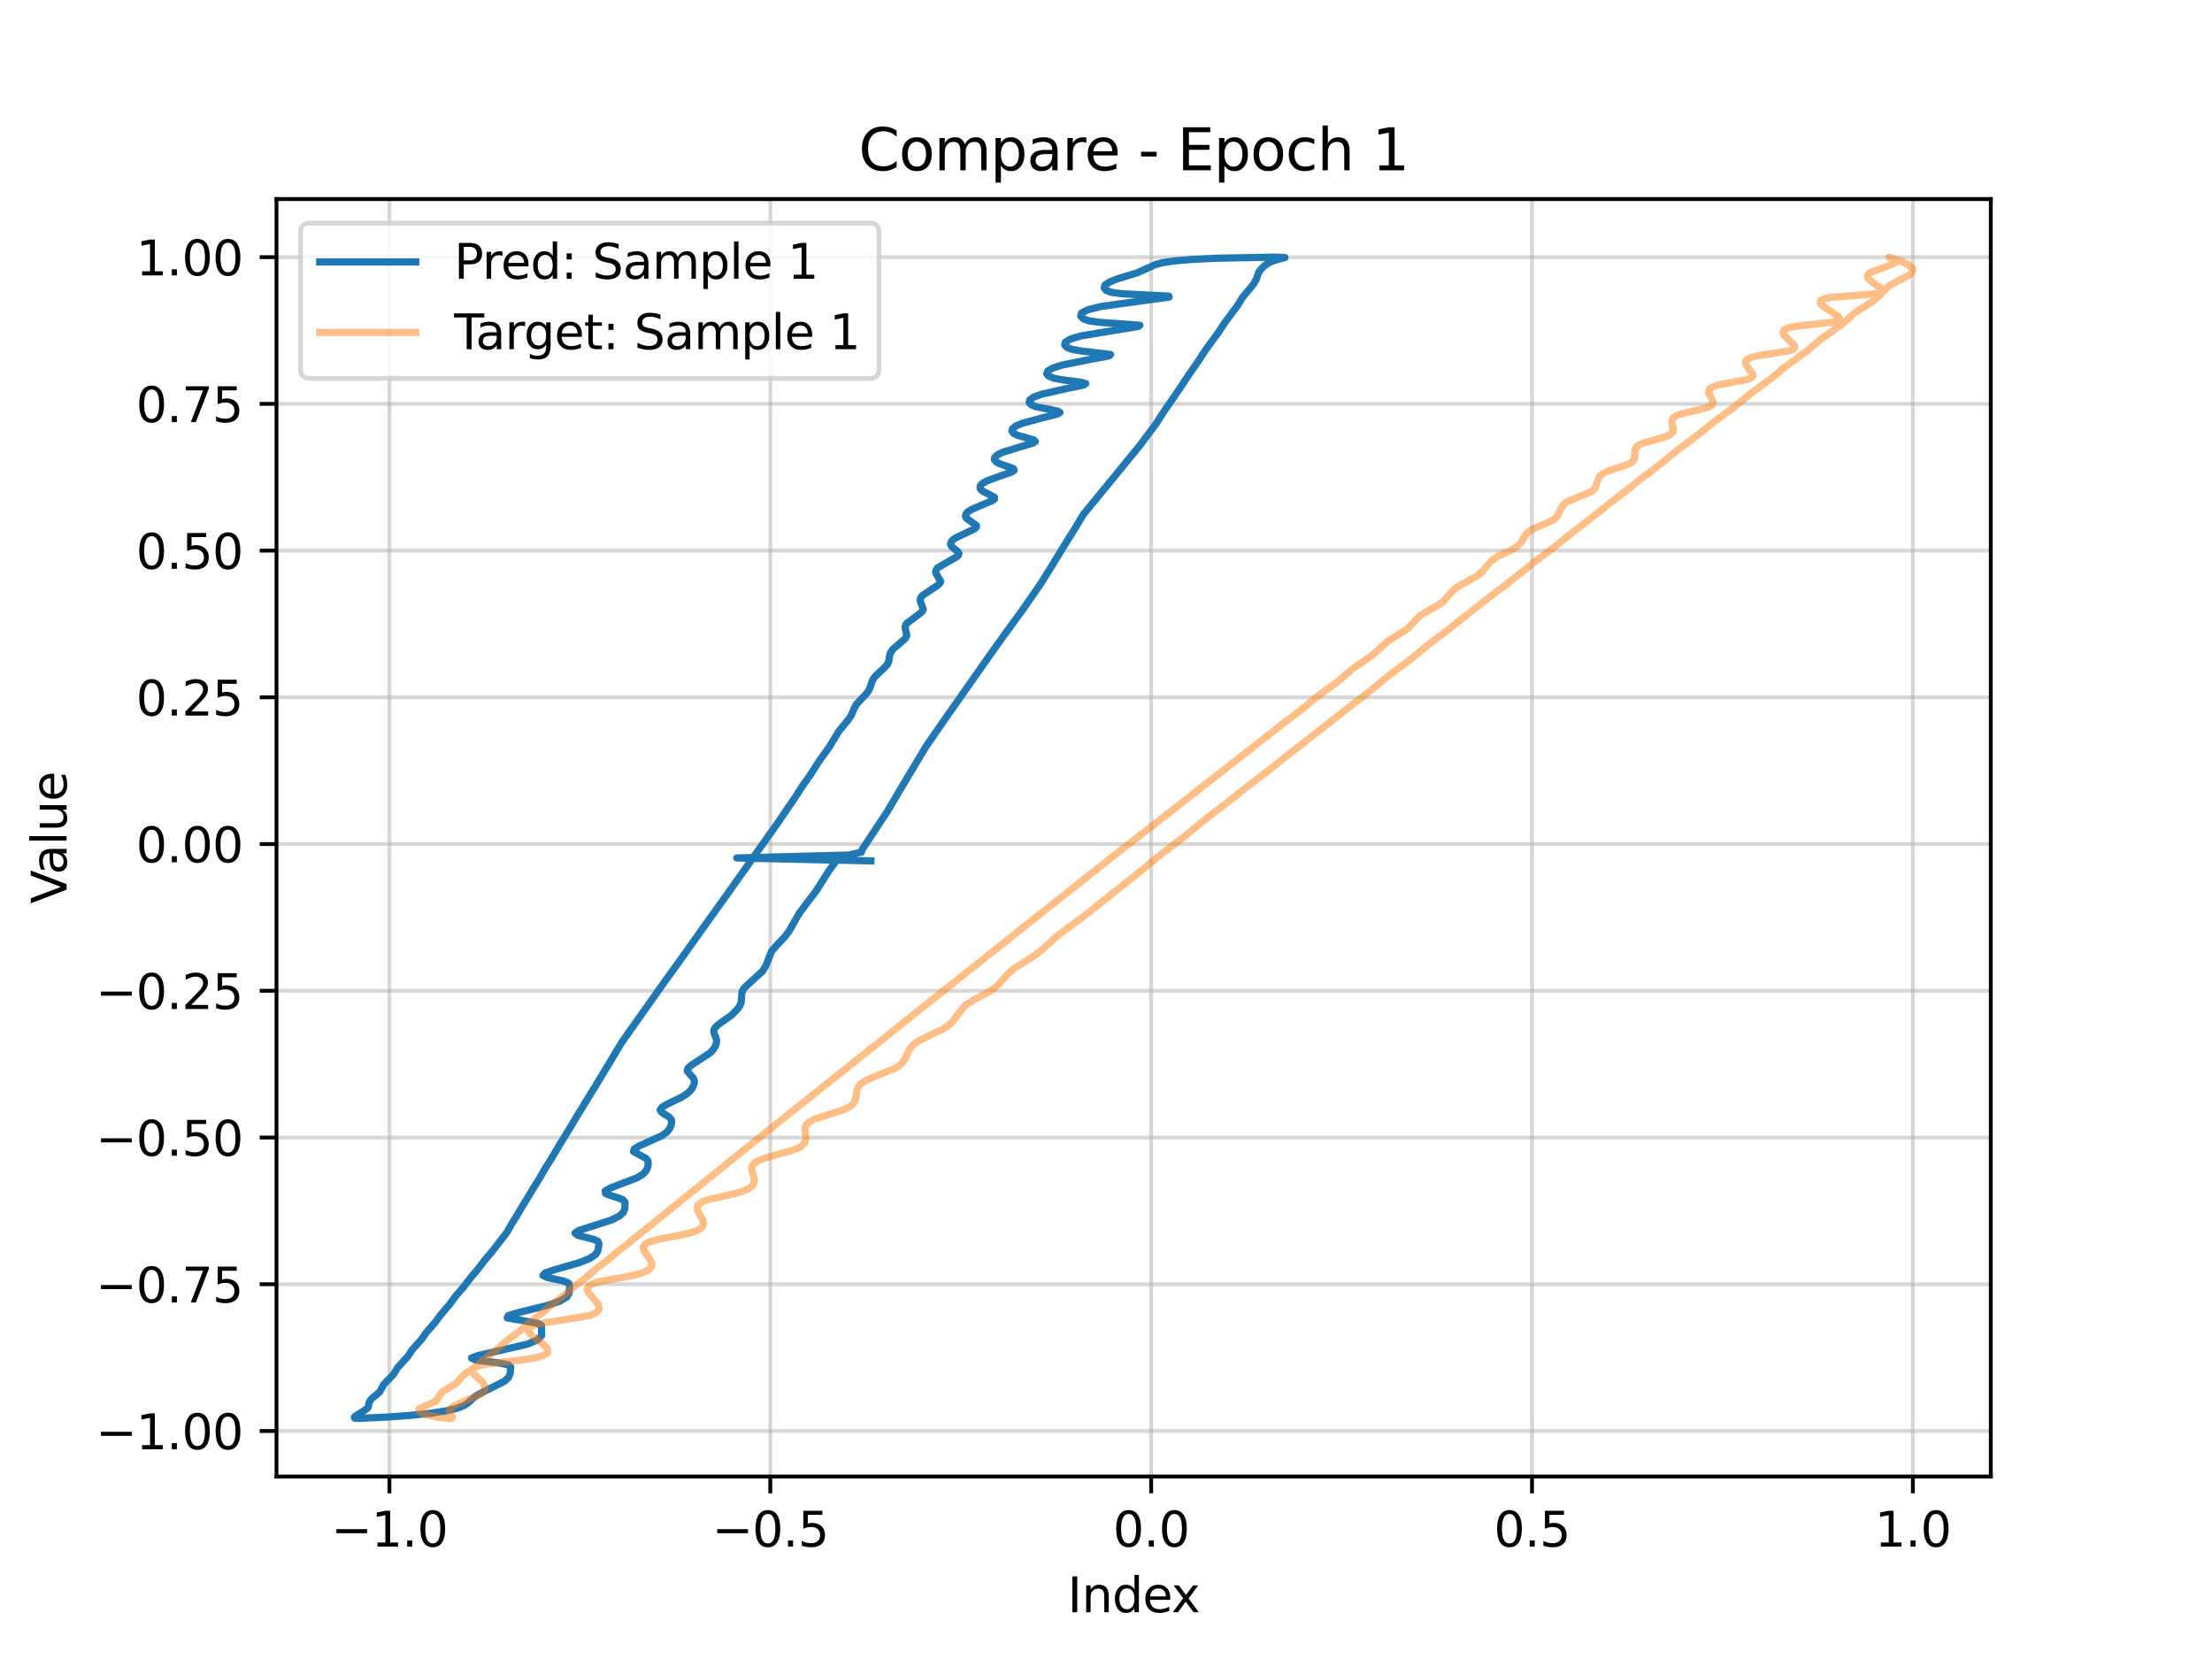 <?xml version="1.0" encoding="utf-8" standalone="no"?>
<!DOCTYPE svg PUBLIC "-//W3C//DTD SVG 1.1//EN"
  "http://www.w3.org/Graphics/SVG/1.1/DTD/svg11.dtd">
<svg xmlns:xlink="http://www.w3.org/1999/xlink" width="460.8pt" height="345.6pt" viewBox="0 0 460.8 345.6" xmlns="http://www.w3.org/2000/svg" version="1.1">
 <defs>
  <style type="text/css">*{stroke-linejoin: round; stroke-linecap: butt}</style>
 </defs>
 <g id="figure_1">
  <g id="patch_1">
   <path d="M 0 345.6 
L 460.8 345.6 
L 460.8 0 
L 0 0 
z
" style="fill: #ffffff"/>
  </g>
  <g id="axes_1">
   <g id="patch_2">
    <path d="M 57.6 307.584 
L 414.72 307.584 
L 414.72 41.472 
L 57.6 41.472 
z
" style="fill: #ffffff"/>
   </g>
   <g id="matplotlib.axis_1">
    <g id="xtick_1">
     <g id="line2d_1">
      <path d="M 81.125 307.584 
L 81.125 41.472 
" clip-path="url(#pcfb5608388)" style="fill: none; stroke: #b0b0b0; stroke-opacity: 0.5; stroke-width: 0.8; stroke-linecap: square"/>
     </g>
     <g id="line2d_2">
      <defs>
       <path id="m03fc050983" d="M 0 0 
L 0 3.5 
" style="stroke: #000000; stroke-width: 0.8"/>
      </defs>
      <g>
       <use xlink:href="#m03fc050983" x="81.125" y="307.584" style="stroke: #000000; stroke-width: 0.8"/>
      </g>
     </g>
     <g id="text_1">
      <!-- −1.0 -->
      <g transform="translate(68.984 322.182) scale(0.1 -0.1)">
       <defs>
        <path id="DejaVuSans-2212" d="M 678 2272 
L 4684 2272 
L 4684 1741 
L 678 1741 
L 678 2272 
z
" transform="scale(0.016)"/>
        <path id="DejaVuSans-31" d="M 794 531 
L 1825 531 
L 1825 4091 
L 703 3866 
L 703 4441 
L 1819 4666 
L 2450 4666 
L 2450 531 
L 3481 531 
L 3481 0 
L 794 0 
L 794 531 
z
" transform="scale(0.016)"/>
        <path id="DejaVuSans-2e" d="M 684 794 
L 1344 794 
L 1344 0 
L 684 0 
L 684 794 
z
" transform="scale(0.016)"/>
        <path id="DejaVuSans-30" d="M 2034 4250 
Q 1547 4250 1301 3770 
Q 1056 3291 1056 2328 
Q 1056 1369 1301 889 
Q 1547 409 2034 409 
Q 2525 409 2770 889 
Q 3016 1369 3016 2328 
Q 3016 3291 2770 3770 
Q 2525 4250 2034 4250 
z
M 2034 4750 
Q 2819 4750 3233 4129 
Q 3647 3509 3647 2328 
Q 3647 1150 3233 529 
Q 2819 -91 2034 -91 
Q 1250 -91 836 529 
Q 422 1150 422 2328 
Q 422 3509 836 4129 
Q 1250 4750 2034 4750 
z
" transform="scale(0.016)"/>
       </defs>
       <use xlink:href="#DejaVuSans-2212"/>
       <use xlink:href="#DejaVuSans-31" transform="translate(83.789 0)"/>
       <use xlink:href="#DejaVuSans-2e" transform="translate(147.412 0)"/>
       <use xlink:href="#DejaVuSans-30" transform="translate(179.199 0)"/>
      </g>
     </g>
    </g>
    <g id="xtick_2">
     <g id="line2d_3">
      <path d="M 160.466 307.584 
L 160.466 41.472 
" clip-path="url(#pcfb5608388)" style="fill: none; stroke: #b0b0b0; stroke-opacity: 0.5; stroke-width: 0.8; stroke-linecap: square"/>
     </g>
     <g id="line2d_4">
      <g>
       <use xlink:href="#m03fc050983" x="160.466" y="307.584" style="stroke: #000000; stroke-width: 0.8"/>
      </g>
     </g>
     <g id="text_2">
      <!-- −0.5 -->
      <g transform="translate(148.324 322.182) scale(0.1 -0.1)">
       <defs>
        <path id="DejaVuSans-35" d="M 691 4666 
L 3169 4666 
L 3169 4134 
L 1269 4134 
L 1269 2991 
Q 1406 3038 1543 3061 
Q 1681 3084 1819 3084 
Q 2600 3084 3056 2656 
Q 3513 2228 3513 1497 
Q 3513 744 3044 326 
Q 2575 -91 1722 -91 
Q 1428 -91 1123 -41 
Q 819 9 494 109 
L 494 744 
Q 775 591 1075 516 
Q 1375 441 1709 441 
Q 2250 441 2565 725 
Q 2881 1009 2881 1497 
Q 2881 1984 2565 2268 
Q 2250 2553 1709 2553 
Q 1456 2553 1204 2497 
Q 953 2441 691 2322 
L 691 4666 
z
" transform="scale(0.016)"/>
       </defs>
       <use xlink:href="#DejaVuSans-2212"/>
       <use xlink:href="#DejaVuSans-30" transform="translate(83.789 0)"/>
       <use xlink:href="#DejaVuSans-2e" transform="translate(147.412 0)"/>
       <use xlink:href="#DejaVuSans-35" transform="translate(179.199 0)"/>
      </g>
     </g>
    </g>
    <g id="xtick_3">
     <g id="line2d_5">
      <path d="M 239.806 307.584 
L 239.806 41.472 
" clip-path="url(#pcfb5608388)" style="fill: none; stroke: #b0b0b0; stroke-opacity: 0.5; stroke-width: 0.8; stroke-linecap: square"/>
     </g>
     <g id="line2d_6">
      <g>
       <use xlink:href="#m03fc050983" x="239.806" y="307.584" style="stroke: #000000; stroke-width: 0.8"/>
      </g>
     </g>
     <g id="text_3">
      <!-- 0.0 -->
      <g transform="translate(231.855 322.182) scale(0.1 -0.1)">
       <use xlink:href="#DejaVuSans-30"/>
       <use xlink:href="#DejaVuSans-2e" transform="translate(63.623 0)"/>
       <use xlink:href="#DejaVuSans-30" transform="translate(95.41 0)"/>
      </g>
     </g>
    </g>
    <g id="xtick_4">
     <g id="line2d_7">
      <path d="M 319.147 307.584 
L 319.147 41.472 
" clip-path="url(#pcfb5608388)" style="fill: none; stroke: #b0b0b0; stroke-opacity: 0.5; stroke-width: 0.8; stroke-linecap: square"/>
     </g>
     <g id="line2d_8">
      <g>
       <use xlink:href="#m03fc050983" x="319.147" y="307.584" style="stroke: #000000; stroke-width: 0.8"/>
      </g>
     </g>
     <g id="text_4">
      <!-- 0.5 -->
      <g transform="translate(311.195 322.182) scale(0.1 -0.1)">
       <use xlink:href="#DejaVuSans-30"/>
       <use xlink:href="#DejaVuSans-2e" transform="translate(63.623 0)"/>
       <use xlink:href="#DejaVuSans-35" transform="translate(95.41 0)"/>
      </g>
     </g>
    </g>
    <g id="xtick_5">
     <g id="line2d_9">
      <path d="M 398.487 307.584 
L 398.487 41.472 
" clip-path="url(#pcfb5608388)" style="fill: none; stroke: #b0b0b0; stroke-opacity: 0.5; stroke-width: 0.8; stroke-linecap: square"/>
     </g>
     <g id="line2d_10">
      <g>
       <use xlink:href="#m03fc050983" x="398.487" y="307.584" style="stroke: #000000; stroke-width: 0.8"/>
      </g>
     </g>
     <g id="text_5">
      <!-- 1.0 -->
      <g transform="translate(390.536 322.182) scale(0.1 -0.1)">
       <use xlink:href="#DejaVuSans-31"/>
       <use xlink:href="#DejaVuSans-2e" transform="translate(63.623 0)"/>
       <use xlink:href="#DejaVuSans-30" transform="translate(95.41 0)"/>
      </g>
     </g>
    </g>
    <g id="text_6">
     <!-- Index -->
     <g transform="translate(222.394 335.861) scale(0.1 -0.1)">
      <defs>
       <path id="DejaVuSans-49" d="M 628 4666 
L 1259 4666 
L 1259 0 
L 628 0 
L 628 4666 
z
" transform="scale(0.016)"/>
       <path id="DejaVuSans-6e" d="M 3513 2113 
L 3513 0 
L 2938 0 
L 2938 2094 
Q 2938 2591 2744 2837 
Q 2550 3084 2163 3084 
Q 1697 3084 1428 2787 
Q 1159 2491 1159 1978 
L 1159 0 
L 581 0 
L 581 3500 
L 1159 3500 
L 1159 2956 
Q 1366 3272 1645 3428 
Q 1925 3584 2291 3584 
Q 2894 3584 3203 3211 
Q 3513 2838 3513 2113 
z
" transform="scale(0.016)"/>
       <path id="DejaVuSans-64" d="M 2906 2969 
L 2906 4863 
L 3481 4863 
L 3481 0 
L 2906 0 
L 2906 525 
Q 2725 213 2448 61 
Q 2172 -91 1784 -91 
Q 1150 -91 751 415 
Q 353 922 353 1747 
Q 353 2572 751 3078 
Q 1150 3584 1784 3584 
Q 2172 3584 2448 3432 
Q 2725 3281 2906 2969 
z
M 947 1747 
Q 947 1113 1208 752 
Q 1469 391 1925 391 
Q 2381 391 2643 752 
Q 2906 1113 2906 1747 
Q 2906 2381 2643 2742 
Q 2381 3103 1925 3103 
Q 1469 3103 1208 2742 
Q 947 2381 947 1747 
z
" transform="scale(0.016)"/>
       <path id="DejaVuSans-65" d="M 3597 1894 
L 3597 1613 
L 953 1613 
Q 991 1019 1311 708 
Q 1631 397 2203 397 
Q 2534 397 2845 478 
Q 3156 559 3463 722 
L 3463 178 
Q 3153 47 2828 -22 
Q 2503 -91 2169 -91 
Q 1331 -91 842 396 
Q 353 884 353 1716 
Q 353 2575 817 3079 
Q 1281 3584 2069 3584 
Q 2775 3584 3186 3129 
Q 3597 2675 3597 1894 
z
M 3022 2063 
Q 3016 2534 2758 2815 
Q 2500 3097 2075 3097 
Q 1594 3097 1305 2825 
Q 1016 2553 972 2059 
L 3022 2063 
z
" transform="scale(0.016)"/>
       <path id="DejaVuSans-78" d="M 3513 3500 
L 2247 1797 
L 3578 0 
L 2900 0 
L 1881 1375 
L 863 0 
L 184 0 
L 1544 1831 
L 300 3500 
L 978 3500 
L 1906 2253 
L 2834 3500 
L 3513 3500 
z
" transform="scale(0.016)"/>
      </defs>
      <use xlink:href="#DejaVuSans-49"/>
      <use xlink:href="#DejaVuSans-6e" transform="translate(29.492 0)"/>
      <use xlink:href="#DejaVuSans-64" transform="translate(92.871 0)"/>
      <use xlink:href="#DejaVuSans-65" transform="translate(156.348 0)"/>
      <use xlink:href="#DejaVuSans-78" transform="translate(216.121 0)"/>
     </g>
    </g>
   </g>
   <g id="matplotlib.axis_2">
    <g id="ytick_1">
     <g id="line2d_11">
      <path d="M 57.6 298.099 
L 414.72 298.099 
" clip-path="url(#pcfb5608388)" style="fill: none; stroke: #b0b0b0; stroke-opacity: 0.5; stroke-width: 0.8; stroke-linecap: square"/>
     </g>
     <g id="line2d_12">
      <defs>
       <path id="m7dcff102da" d="M 0 0 
L -3.5 0 
" style="stroke: #000000; stroke-width: 0.8"/>
      </defs>
      <g>
       <use xlink:href="#m7dcff102da" x="57.6" y="298.099" style="stroke: #000000; stroke-width: 0.8"/>
      </g>
     </g>
     <g id="text_7">
      <!-- −1.00 -->
      <g transform="translate(19.955 301.898) scale(0.1 -0.1)">
       <use xlink:href="#DejaVuSans-2212"/>
       <use xlink:href="#DejaVuSans-31" transform="translate(83.789 0)"/>
       <use xlink:href="#DejaVuSans-2e" transform="translate(147.412 0)"/>
       <use xlink:href="#DejaVuSans-30" transform="translate(179.199 0)"/>
       <use xlink:href="#DejaVuSans-30" transform="translate(242.822 0)"/>
      </g>
     </g>
    </g>
    <g id="ytick_2">
     <g id="line2d_13">
      <path d="M 57.6 267.533 
L 414.72 267.533 
" clip-path="url(#pcfb5608388)" style="fill: none; stroke: #b0b0b0; stroke-opacity: 0.5; stroke-width: 0.8; stroke-linecap: square"/>
     </g>
     <g id="line2d_14">
      <g>
       <use xlink:href="#m7dcff102da" x="57.6" y="267.533" style="stroke: #000000; stroke-width: 0.8"/>
      </g>
     </g>
     <g id="text_8">
      <!-- −0.75 -->
      <g transform="translate(19.955 271.332) scale(0.1 -0.1)">
       <defs>
        <path id="DejaVuSans-37" d="M 525 4666 
L 3525 4666 
L 3525 4397 
L 1831 0 
L 1172 0 
L 2766 4134 
L 525 4134 
L 525 4666 
z
" transform="scale(0.016)"/>
       </defs>
       <use xlink:href="#DejaVuSans-2212"/>
       <use xlink:href="#DejaVuSans-30" transform="translate(83.789 0)"/>
       <use xlink:href="#DejaVuSans-2e" transform="translate(147.412 0)"/>
       <use xlink:href="#DejaVuSans-37" transform="translate(179.199 0)"/>
       <use xlink:href="#DejaVuSans-35" transform="translate(242.822 0)"/>
      </g>
     </g>
    </g>
    <g id="ytick_3">
     <g id="line2d_15">
      <path d="M 57.6 236.966 
L 414.72 236.966 
" clip-path="url(#pcfb5608388)" style="fill: none; stroke: #b0b0b0; stroke-opacity: 0.5; stroke-width: 0.8; stroke-linecap: square"/>
     </g>
     <g id="line2d_16">
      <g>
       <use xlink:href="#m7dcff102da" x="57.6" y="236.966" style="stroke: #000000; stroke-width: 0.8"/>
      </g>
     </g>
     <g id="text_9">
      <!-- −0.50 -->
      <g transform="translate(19.955 240.765) scale(0.1 -0.1)">
       <use xlink:href="#DejaVuSans-2212"/>
       <use xlink:href="#DejaVuSans-30" transform="translate(83.789 0)"/>
       <use xlink:href="#DejaVuSans-2e" transform="translate(147.412 0)"/>
       <use xlink:href="#DejaVuSans-35" transform="translate(179.199 0)"/>
       <use xlink:href="#DejaVuSans-30" transform="translate(242.822 0)"/>
      </g>
     </g>
    </g>
    <g id="ytick_4">
     <g id="line2d_17">
      <path d="M 57.6 206.4 
L 414.72 206.4 
" clip-path="url(#pcfb5608388)" style="fill: none; stroke: #b0b0b0; stroke-opacity: 0.5; stroke-width: 0.8; stroke-linecap: square"/>
     </g>
     <g id="line2d_18">
      <g>
       <use xlink:href="#m7dcff102da" x="57.6" y="206.4" style="stroke: #000000; stroke-width: 0.8"/>
      </g>
     </g>
     <g id="text_10">
      <!-- −0.25 -->
      <g transform="translate(19.955 210.199) scale(0.1 -0.1)">
       <defs>
        <path id="DejaVuSans-32" d="M 1228 531 
L 3431 531 
L 3431 0 
L 469 0 
L 469 531 
Q 828 903 1448 1529 
Q 2069 2156 2228 2338 
Q 2531 2678 2651 2914 
Q 2772 3150 2772 3378 
Q 2772 3750 2511 3984 
Q 2250 4219 1831 4219 
Q 1534 4219 1204 4116 
Q 875 4013 500 3803 
L 500 4441 
Q 881 4594 1212 4672 
Q 1544 4750 1819 4750 
Q 2544 4750 2975 4387 
Q 3406 4025 3406 3419 
Q 3406 3131 3298 2873 
Q 3191 2616 2906 2266 
Q 2828 2175 2409 1742 
Q 1991 1309 1228 531 
z
" transform="scale(0.016)"/>
       </defs>
       <use xlink:href="#DejaVuSans-2212"/>
       <use xlink:href="#DejaVuSans-30" transform="translate(83.789 0)"/>
       <use xlink:href="#DejaVuSans-2e" transform="translate(147.412 0)"/>
       <use xlink:href="#DejaVuSans-32" transform="translate(179.199 0)"/>
       <use xlink:href="#DejaVuSans-35" transform="translate(242.822 0)"/>
      </g>
     </g>
    </g>
    <g id="ytick_5">
     <g id="line2d_19">
      <path d="M 57.6 175.834 
L 414.72 175.834 
" clip-path="url(#pcfb5608388)" style="fill: none; stroke: #b0b0b0; stroke-opacity: 0.5; stroke-width: 0.8; stroke-linecap: square"/>
     </g>
     <g id="line2d_20">
      <g>
       <use xlink:href="#m7dcff102da" x="57.6" y="175.834" style="stroke: #000000; stroke-width: 0.8"/>
      </g>
     </g>
     <g id="text_11">
      <!-- 0.00 -->
      <g transform="translate(28.334 179.633) scale(0.1 -0.1)">
       <use xlink:href="#DejaVuSans-30"/>
       <use xlink:href="#DejaVuSans-2e" transform="translate(63.623 0)"/>
       <use xlink:href="#DejaVuSans-30" transform="translate(95.41 0)"/>
       <use xlink:href="#DejaVuSans-30" transform="translate(159.033 0)"/>
      </g>
     </g>
    </g>
    <g id="ytick_6">
     <g id="line2d_21">
      <path d="M 57.6 145.267 
L 414.72 145.267 
" clip-path="url(#pcfb5608388)" style="fill: none; stroke: #b0b0b0; stroke-opacity: 0.5; stroke-width: 0.8; stroke-linecap: square"/>
     </g>
     <g id="line2d_22">
      <g>
       <use xlink:href="#m7dcff102da" x="57.6" y="145.267" style="stroke: #000000; stroke-width: 0.8"/>
      </g>
     </g>
     <g id="text_12">
      <!-- 0.25 -->
      <g transform="translate(28.334 149.066) scale(0.1 -0.1)">
       <use xlink:href="#DejaVuSans-30"/>
       <use xlink:href="#DejaVuSans-2e" transform="translate(63.623 0)"/>
       <use xlink:href="#DejaVuSans-32" transform="translate(95.41 0)"/>
       <use xlink:href="#DejaVuSans-35" transform="translate(159.033 0)"/>
      </g>
     </g>
    </g>
    <g id="ytick_7">
     <g id="line2d_23">
      <path d="M 57.6 114.701 
L 414.72 114.701 
" clip-path="url(#pcfb5608388)" style="fill: none; stroke: #b0b0b0; stroke-opacity: 0.5; stroke-width: 0.8; stroke-linecap: square"/>
     </g>
     <g id="line2d_24">
      <g>
       <use xlink:href="#m7dcff102da" x="57.6" y="114.701" style="stroke: #000000; stroke-width: 0.8"/>
      </g>
     </g>
     <g id="text_13">
      <!-- 0.50 -->
      <g transform="translate(28.334 118.5) scale(0.1 -0.1)">
       <use xlink:href="#DejaVuSans-30"/>
       <use xlink:href="#DejaVuSans-2e" transform="translate(63.623 0)"/>
       <use xlink:href="#DejaVuSans-35" transform="translate(95.41 0)"/>
       <use xlink:href="#DejaVuSans-30" transform="translate(159.033 0)"/>
      </g>
     </g>
    </g>
    <g id="ytick_8">
     <g id="line2d_25">
      <path d="M 57.6 84.134 
L 414.72 84.134 
" clip-path="url(#pcfb5608388)" style="fill: none; stroke: #b0b0b0; stroke-opacity: 0.5; stroke-width: 0.8; stroke-linecap: square"/>
     </g>
     <g id="line2d_26">
      <g>
       <use xlink:href="#m7dcff102da" x="57.6" y="84.134" style="stroke: #000000; stroke-width: 0.8"/>
      </g>
     </g>
     <g id="text_14">
      <!-- 0.75 -->
      <g transform="translate(28.334 87.934) scale(0.1 -0.1)">
       <use xlink:href="#DejaVuSans-30"/>
       <use xlink:href="#DejaVuSans-2e" transform="translate(63.623 0)"/>
       <use xlink:href="#DejaVuSans-37" transform="translate(95.41 0)"/>
       <use xlink:href="#DejaVuSans-35" transform="translate(159.033 0)"/>
      </g>
     </g>
    </g>
    <g id="ytick_9">
     <g id="line2d_27">
      <path d="M 57.6 53.568 
L 414.72 53.568 
" clip-path="url(#pcfb5608388)" style="fill: none; stroke: #b0b0b0; stroke-opacity: 0.5; stroke-width: 0.8; stroke-linecap: square"/>
     </g>
     <g id="line2d_28">
      <g>
       <use xlink:href="#m7dcff102da" x="57.6" y="53.568" style="stroke: #000000; stroke-width: 0.8"/>
      </g>
     </g>
     <g id="text_15">
      <!-- 1.00 -->
      <g transform="translate(28.334 57.367) scale(0.1 -0.1)">
       <use xlink:href="#DejaVuSans-31"/>
       <use xlink:href="#DejaVuSans-2e" transform="translate(63.623 0)"/>
       <use xlink:href="#DejaVuSans-30" transform="translate(95.41 0)"/>
       <use xlink:href="#DejaVuSans-30" transform="translate(159.033 0)"/>
      </g>
     </g>
    </g>
    <g id="text_16">
     <!-- Value -->
     <g transform="translate(13.875 188.259) rotate(-90) scale(0.1 -0.1)">
      <defs>
       <path id="DejaVuSans-56" d="M 1831 0 
L 50 4666 
L 709 4666 
L 2188 738 
L 3669 4666 
L 4325 4666 
L 2547 0 
L 1831 0 
z
" transform="scale(0.016)"/>
       <path id="DejaVuSans-61" d="M 2194 1759 
Q 1497 1759 1228 1600 
Q 959 1441 959 1056 
Q 959 750 1161 570 
Q 1363 391 1709 391 
Q 2188 391 2477 730 
Q 2766 1069 2766 1631 
L 2766 1759 
L 2194 1759 
z
M 3341 1997 
L 3341 0 
L 2766 0 
L 2766 531 
Q 2569 213 2275 61 
Q 1981 -91 1556 -91 
Q 1019 -91 701 211 
Q 384 513 384 1019 
Q 384 1609 779 1909 
Q 1175 2209 1959 2209 
L 2766 2209 
L 2766 2266 
Q 2766 2663 2505 2880 
Q 2244 3097 1772 3097 
Q 1472 3097 1187 3025 
Q 903 2953 641 2809 
L 641 3341 
Q 956 3463 1253 3523 
Q 1550 3584 1831 3584 
Q 2591 3584 2966 3190 
Q 3341 2797 3341 1997 
z
" transform="scale(0.016)"/>
       <path id="DejaVuSans-6c" d="M 603 4863 
L 1178 4863 
L 1178 0 
L 603 0 
L 603 4863 
z
" transform="scale(0.016)"/>
       <path id="DejaVuSans-75" d="M 544 1381 
L 544 3500 
L 1119 3500 
L 1119 1403 
Q 1119 906 1312 657 
Q 1506 409 1894 409 
Q 2359 409 2629 706 
Q 2900 1003 2900 1516 
L 2900 3500 
L 3475 3500 
L 3475 0 
L 2900 0 
L 2900 538 
Q 2691 219 2414 64 
Q 2138 -91 1772 -91 
Q 1169 -91 856 284 
Q 544 659 544 1381 
z
M 1991 3584 
L 1991 3584 
z
" transform="scale(0.016)"/>
      </defs>
      <use xlink:href="#DejaVuSans-56"/>
      <use xlink:href="#DejaVuSans-61" transform="translate(60.658 0)"/>
      <use xlink:href="#DejaVuSans-6c" transform="translate(121.938 0)"/>
      <use xlink:href="#DejaVuSans-75" transform="translate(149.721 0)"/>
      <use xlink:href="#DejaVuSans-65" transform="translate(213.1 0)"/>
     </g>
    </g>
   </g>
   <g id="line2d_29">
    <path d="M 181.422 179.338 
L 153.483 178.729 
L 176.825 178.121 
L 179.462 177.516 
L 179.636 176.916 
L 184.778 169.149 
L 189.004 162.006 
L 191.863 157.254 
L 192.917 155.485 
L 197.008 149.583 
L 206.447 136.133 
L 208.523 133.233 
L 210.623 130.337 
L 213.154 126.861 
L 216.755 121.66 
L 218.57 118.761 
L 220.338 115.875 
L 222.111 112.984 
L 223.931 110.091 
L 225.66 107.211 
L 228.01 104.328 
L 231.313 100.3 
L 237.404 92.863 
L 240.804 88.303 
L 242.631 85.478 
L 244.224 83.198 
L 245.762 80.94 
L 247.617 78.116 
L 249.587 75.299 
L 251.031 73.06 
L 253.894 69.137 
L 254.975 67.465 
L 257.857 63.563 
L 258.873 61.899 
L 260.308 60.197 
L 261.202 59.093 
L 261.778 58.019 
L 262.134 56.921 
L 262.468 56.351 
L 262.964 55.775 
L 263.614 55.21 
L 264.438 54.684 
L 265.548 54.23 
L 267.673 53.654 
L 265.563 53.568 
L 253.564 53.785 
L 248.364 54.042 
L 244.639 54.359 
L 242.222 54.71 
L 240.8 55.08 
L 236.883 56.836 
L 232.953 58.034 
L 231.239 58.692 
L 230.228 59.345 
L 230.014 59.951 
L 230.417 60.472 
L 231.45 60.884 
L 233.662 61.182 
L 243.487 61.689 
L 243.553 61.895 
L 229.432 63.829 
L 226.627 64.528 
L 225.283 65.223 
L 225.139 65.861 
L 225.67 66.401 
L 226.821 66.826 
L 229.102 67.139 
L 237.447 67.759 
L 237.098 68.014 
L 225.194 69.969 
L 223.023 70.62 
L 221.952 71.261 
L 221.79 71.852 
L 222.25 72.362 
L 223.317 72.779 
L 225.193 73.107 
L 231.341 73.841 
L 231.067 74.126 
L 226.798 74.933 
L 221.227 76.055 
L 219.293 76.676 
L 218.271 77.288 
L 218.056 77.854 
L 218.451 78.349 
L 219.438 78.761 
L 221.124 79.095 
L 225.232 79.624 
L 226.18 79.889 
L 225.764 80.2 
L 221.781 81.037 
L 216.927 82.141 
L 215.328 82.736 
L 214.519 83.315 
L 214.397 83.85 
L 214.831 84.32 
L 215.801 84.72 
L 218.98 85.353 
L 220.325 85.636 
L 220.808 85.933 
L 220.244 86.273 
L 216.823 87.129 
L 212.907 88.194 
L 211.609 88.756 
L 210.922 89.303 
L 210.796 89.813 
L 211.15 90.27 
L 211.946 90.67 
L 215.352 91.643 
L 215.666 91.962 
L 215.161 92.316 
L 212.269 93.175 
L 208.894 94.209 
L 207.792 94.75 
L 207.225 95.277 
L 207.151 95.771 
L 207.512 96.218 
L 208.257 96.616 
L 211.11 97.623 
L 211.284 97.96 
L 210.775 98.329 
L 208.27 99.195 
L 205.532 100.202 
L 204.643 100.72 
L 204.192 101.223 
L 204.155 101.697 
L 204.482 102.132 
L 205.106 102.527 
L 207.157 103.573 
L 207.185 103.925 
L 206.702 104.304 
L 204.634 105.163 
L 202.388 106.131 
L 201.625 106.627 
L 201.205 107.111 
L 201.127 107.57 
L 201.354 107.999 
L 202.44 108.763 
L 203.402 109.462 
L 203.403 109.821 
L 202.978 110.201 
L 201.171 111.05 
L 199.171 111.993 
L 198.481 112.473 
L 198.096 112.942 
L 198.019 113.39 
L 198.213 113.809 
L 199.111 114.572 
L 199.551 114.93 
L 199.772 115.287 
L 199.664 115.655 
L 199.206 116.044 
L 195.325 118.28 
L 195.006 118.735 
L 194.929 119.172 
L 195.056 119.588 
L 195.972 121.104 
L 195.811 121.483 
L 195.399 121.878 
L 192.131 124.081 
L 191.817 124.528 
L 191.698 124.961 
L 191.752 125.376 
L 192.338 126.913 
L 192.16 127.298 
L 191.768 127.697 
L 188.875 129.875 
L 188.624 130.31 
L 188.541 130.733 
L 188.721 131.534 
L 188.891 132.302 
L 188.79 132.687 
L 188.519 133.081 
L 187.566 133.903 
L 186.041 135.198 
L 185.458 136.051 
L 185.279 136.868 
L 185.187 137.656 
L 184.825 138.443 
L 184.071 139.252 
L 182.272 140.942 
L 181.721 141.782 
L 181.329 142.995 
L 181.013 143.788 
L 180.417 144.592 
L 178.437 146.679 
L 177.967 147.505 
L 177.296 149.108 
L 176.728 149.913 
L 174.712 152.381 
L 172.764 155.607 
L 170.705 158.451 
L 168.651 161.657 
L 167.199 163.672 
L 165.422 166.457 
L 163.763 168.85 
L 162.154 171.232 
L 150.939 187.067 
L 147.263 192.181 
L 143.096 198.056 
L 138.044 205.083 
L 134.763 209.731 
L 129.6 217.036 
L 128.429 218.947 
L 127.077 221.235 
L 124.078 226.179 
L 122.676 228.459 
L 121.527 230.353 
L 120.354 232.252 
L 119.223 234.144 
L 117.846 236.416 
L 116.677 238.306 
L 115.561 240.192 
L 114.656 241.697 
L 113.471 243.584 
L 112.395 245.456 
L 110.99 247.712 
L 109.875 249.581 
L 108.722 251.454 
L 107.614 253.318 
L 106.464 255.186 
L 105.634 256.667 
L 104.776 257.787 
L 103.634 259.269 
L 102.481 260.744 
L 100.915 262.597 
L 99.522 264.429 
L 97.954 266.273 
L 96.577 268.097 
L 94.985 269.936 
L 93.651 271.749 
L 91.769 273.947 
L 90.722 275.391 
L 88.807 277.587 
L 87.796 279.025 
L 85.843 281.22 
L 84.889 282.652 
L 82.868 284.849 
L 82.007 286.27 
L 79.89 288.47 
L 79.167 289.878 
L 78.334 290.614 
L 77.413 291.363 
L 76.901 292.083 
L 76.723 293.11 
L 76.453 293.466 
L 75.287 294.224 
L 74.089 294.954 
L 73.833 295.24 
L 73.888 295.427 
L 74.678 295.488 
L 80.866 295.188 
L 85.546 294.843 
L 89.76 294.401 
L 93.029 293.894 
L 95.286 293.349 
L 96.693 292.784 
L 97.54 292.201 
L 98.947 290.94 
L 100.137 290.228 
L 105.075 287.749 
L 105.989 286.892 
L 106.272 286.09 
L 106.387 284.799 
L 105.92 284.334 
L 104.147 283.966 
L 99.032 283.311 
L 98.218 282.905 
L 99.596 282.379 
L 109.845 280.021 
L 112.06 279.089 
L 112.84 278.182 
L 112.795 276.092 
L 111.921 275.644 
L 105.663 274.533 
L 105.898 274.057 
L 107.864 273.464 
L 114.061 271.934 
L 116.625 271.056 
L 118.088 270.168 
L 118.578 269.321 
L 118.672 267.903 
L 118.511 267.359 
L 117.569 266.907 
L 114.035 266.12 
L 113.1 265.689 
L 113.575 265.178 
L 115.359 264.563 
L 120.656 263.036 
L 122.831 262.179 
L 124.1 261.318 
L 124.571 260.501 
L 124.771 259.133 
L 124.573 258.604 
L 123.603 258.157 
L 120.39 257.347 
L 119.781 256.891 
L 120.528 256.35 
L 127.343 254.158 
L 129.051 253.315 
L 129.912 252.484 
L 130.17 251.709 
L 130.2 250.424 
L 129.742 249.918 
L 128.618 249.472 
L 127.175 249.049 
L 126.133 248.606 
L 126.056 248.107 
L 127.056 247.528 
L 132.763 245.328 
L 134.033 244.521 
L 134.689 243.737 
L 134.951 243.008 
L 135.045 242.353 
L 134.959 241.778 
L 134.482 241.271 
L 131.963 239.88 
L 132.127 239.352 
L 133.098 238.754 
L 137.89 236.582 
L 138.948 235.806 
L 139.535 235.056 
L 139.816 234.359 
L 139.928 233.729 
L 139.819 233.168 
L 139.349 232.662 
L 137.824 231.712 
L 137.527 231.209 
L 137.917 230.653 
L 138.952 230.035 
L 141.851 228.63 
L 143.062 227.884 
L 143.879 227.144 
L 144.349 226.438 
L 144.594 225.782 
L 144.655 225.183 
L 144.47 224.637 
L 143.173 223.12 
L 143.28 222.579 
L 143.884 221.993 
L 148.004 219.277 
L 148.62 218.585 
L 149.013 217.923 
L 149.228 217.301 
L 149.273 216.719 
L 149.146 216.171 
L 148.708 215.116 
L 148.707 214.576 
L 149.014 214.008 
L 149.684 213.406 
L 152.434 211.435 
L 153.737 210.107 
L 154.134 209.478 
L 154.381 208.878 
L 154.49 207.754 
L 154.563 206.656 
L 154.851 206.086 
L 155.369 205.493 
L 158.869 202.297 
L 159.602 201.07 
L 160.713 198.182 
L 161.761 196.972 
L 163.539 195.093 
L 164.457 193.853 
L 165.458 192.053 
L 166.482 190.28 
L 167.822 188.472 
L 170.162 185.405 
L 171.659 183.011 
L 172.783 181.229 
L 174.15 179.414 
L 174.15 179.414 
" clip-path="url(#pcfb5608388)" style="fill: none; stroke: #1f77b4; stroke-width: 1.5; stroke-linecap: square"/>
   </g>
   <g id="line2d_30">
    <path d="M 240.166 179.338 
L 242.458 177.516 
L 247.144 173.943 
L 250.003 171.543 
L 256.957 166.164 
L 259.176 164.381 
L 264.6 160.213 
L 269.84 156.076 
L 282.667 146.063 
L 285.686 143.718 
L 289.256 140.793 
L 293.867 137.305 
L 297.454 134.387 
L 301.984 130.919 
L 305.664 128.016 
L 310.079 124.546 
L 313.916 121.66 
L 316.811 119.342 
L 319.724 117.024 
L 323.57 114.147 
L 327.888 110.666 
L 331.658 107.79 
L 335.271 104.901 
L 339.009 102.03 
L 341.856 99.726 
L 346.381 96.299 
L 349.157 94 
L 354.436 90.021 
L 357.255 87.735 
L 361.131 84.91 
L 364.604 82.063 
L 369.167 78.685 
L 371.907 76.416 
L 376.506 73.06 
L 379.141 70.798 
L 383.835 67.465 
L 386.32 65.208 
L 388.028 64.108 
L 389.818 63.015 
L 391.203 61.899 
L 393.381 59.64 
L 395.29 58.555 
L 397.426 57.477 
L 398.173 56.921 
L 398.487 56.351 
L 398.291 55.775 
L 397.614 55.21 
L 396.596 54.684 
L 393.54 53.568 
L 394.185 53.785 
L 394.68 54.042 
L 394.955 54.359 
L 394.81 54.71 
L 394.161 55.08 
L 389.459 56.836 
L 389.019 57.407 
L 389.189 58.034 
L 389.874 58.692 
L 391.701 59.951 
L 392.149 60.472 
L 391.898 60.884 
L 390.824 61.182 
L 386.641 61.537 
L 381.848 61.895 
L 380.15 62.201 
L 379.248 62.63 
L 379.187 63.181 
L 379.832 63.829 
L 382.901 65.861 
L 383.189 66.401 
L 382.754 66.826 
L 381.593 67.139 
L 377.764 67.559 
L 373.771 68.014 
L 372.382 68.358 
L 371.602 68.806 
L 371.438 69.352 
L 371.785 69.969 
L 373.729 71.852 
L 373.888 72.362 
L 373.524 72.779 
L 372.606 73.107 
L 369.491 73.601 
L 366.013 74.126 
L 364.698 74.486 
L 363.872 74.933 
L 363.573 75.463 
L 363.734 76.055 
L 365.124 77.854 
L 365.165 78.349 
L 364.735 78.761 
L 363.814 79.095 
L 360.907 79.624 
L 357.867 80.2 
L 356.785 80.58 
L 356.141 81.037 
L 355.935 81.564 
L 356.075 82.141 
L 356.725 83.315 
L 356.864 83.85 
L 356.681 84.32 
L 356.11 84.72 
L 355.165 85.057 
L 349.998 86.273 
L 349.09 86.67 
L 348.524 87.129 
L 348.286 87.643 
L 348.3 88.194 
L 348.577 89.303 
L 348.557 89.813 
L 348.281 90.27 
L 347.699 90.67 
L 346.819 91.02 
L 342.227 92.316 
L 341.409 92.719 
L 340.874 93.175 
L 340.608 93.677 
L 340.563 94.75 
L 340.554 95.277 
L 340.4 95.771 
L 340.023 96.218 
L 339.394 96.616 
L 337.517 97.301 
L 335.396 97.96 
L 334.493 98.329 
L 333.784 98.74 
L 333.29 99.195 
L 332.987 99.687 
L 332.284 101.697 
L 331.862 102.132 
L 331.261 102.527 
L 329.611 103.233 
L 326.91 104.304 
L 326.211 104.716 
L 325.674 105.163 
L 325.043 106.131 
L 324.39 107.57 
L 323.99 107.999 
L 323.432 108.394 
L 321.884 109.114 
L 319.3 110.201 
L 318.1 111.05 
L 317.439 111.993 
L 316.949 112.942 
L 316.161 113.809 
L 314.877 114.572 
L 311.771 116.044 
L 310.611 116.894 
L 309.807 117.815 
L 308.733 119.172 
L 307.723 119.984 
L 305.647 121.104 
L 303.54 122.292 
L 302.511 123.171 
L 300.605 125.376 
L 299.426 126.158 
L 295.991 128.112 
L 295.065 128.984 
L 293.497 130.733 
L 292.392 131.534 
L 289.226 133.486 
L 287.774 134.764 
L 285.918 136.464 
L 284.214 137.656 
L 281.866 139.252 
L 279.894 140.942 
L 278.435 142.192 
L 276.163 143.788 
L 274.006 145.419 
L 271.012 147.91 
L 267.275 150.732 
L 263.129 153.998 
L 252.302 162.464 
L 249.202 164.866 
L 246.192 167.257 
L 239.549 172.422 
L 232.888 177.576 
L 220.399 187.462 
L 213.434 192.964 
L 209.517 196.102 
L 191.379 210.504 
L 188.005 213.2 
L 184.67 215.89 
L 170.744 226.941 
L 164.568 231.874 
L 160.783 234.904 
L 154.188 240.192 
L 151.858 242.075 
L 149.534 243.958 
L 147.187 245.833 
L 144.875 247.712 
L 142.531 249.581 
L 140.232 251.454 
L 137.876 253.318 
L 135.623 255.186 
L 133.258 257.039 
L 131.027 258.901 
L 128.649 260.744 
L 126.443 262.597 
L 124.06 264.429 
L 121.893 266.273 
L 119.072 268.465 
L 117.355 269.936 
L 114.513 272.116 
L 112.833 273.585 
L 109.958 275.757 
L 108.334 277.225 
L 105.422 279.391 
L 103.88 280.859 
L 100.558 283.385 
L 99.457 284.489 
L 97.814 285.557 
L 96.769 286.27 
L 96.063 287.004 
L 95.482 287.746 
L 94.595 288.47 
L 92.2 289.878 
L 91.588 290.614 
L 91.231 291.363 
L 90.901 291.729 
L 90.364 292.083 
L 87.344 293.466 
L 87.185 293.84 
L 87.56 294.224 
L 88.462 294.605 
L 91.232 295.24 
L 93.633 295.488 
L 94.186 295.408 
L 94.266 295.188 
L 93.696 294.401 
L 93.582 293.894 
L 93.905 293.349 
L 94.77 292.784 
L 100.488 290.228 
L 101.075 289.45 
L 100.978 288.615 
L 100.318 287.749 
L 98.593 286.09 
L 98.334 285.384 
L 98.914 284.799 
L 100.447 284.334 
L 102.826 283.966 
L 108.745 283.311 
L 111.37 282.905 
L 113.226 282.379 
L 114.098 281.713 
L 113.993 280.915 
L 113.13 280.021 
L 110.725 278.182 
L 110.052 277.359 
L 110.172 276.658 
L 111.201 276.092 
L 113.066 275.644 
L 122.842 274.057 
L 124.216 273.464 
L 124.813 272.75 
L 124.708 271.934 
L 124.108 271.056 
L 122.611 269.321 
L 122.318 268.558 
L 122.628 267.903 
L 123.624 267.359 
L 125.261 266.907 
L 131.937 265.689 
L 133.814 265.178 
L 135.118 264.563 
L 135.753 263.843 
L 135.759 263.036 
L 135.306 262.179 
L 134.123 260.501 
L 133.981 259.765 
L 134.434 259.133 
L 135.551 258.604 
L 137.264 258.157 
L 143.635 256.891 
L 145.227 256.35 
L 146.214 255.708 
L 146.573 254.97 
L 146.413 254.158 
L 145.463 252.484 
L 145.22 251.709 
L 145.434 251.018 
L 146.211 250.424 
L 147.541 249.918 
L 151.262 249.049 
L 153.201 248.606 
L 154.881 248.107 
L 156.133 247.528 
L 156.881 246.862 
L 157.152 246.12 
L 157.067 245.328 
L 156.607 243.737 
L 156.647 243.008 
L 157.08 242.353 
L 157.972 241.778 
L 159.293 241.271 
L 165.884 239.352 
L 166.965 238.754 
L 167.609 238.084 
L 167.857 237.352 
L 167.686 235.056 
L 167.937 234.359 
L 168.569 233.729 
L 169.607 233.168 
L 172.574 232.187 
L 175.652 231.209 
L 176.828 230.653 
L 177.643 230.035 
L 178.11 229.355 
L 178.312 228.63 
L 178.493 227.144 
L 178.772 226.438 
L 179.32 225.782 
L 180.17 225.183 
L 181.29 224.637 
L 186.413 222.579 
L 187.33 221.993 
L 188.007 221.359 
L 188.478 220.684 
L 189.484 218.585 
L 189.988 217.923 
L 190.682 217.301 
L 191.572 216.719 
L 193.784 215.642 
L 196.062 214.576 
L 197.03 214.008 
L 197.824 213.406 
L 198.444 212.77 
L 201.007 209.478 
L 202.831 208.307 
L 205.974 206.656 
L 207.61 205.493 
L 208.779 204.236 
L 209.894 202.937 
L 211.365 201.673 
L 214.166 199.91 
L 215.928 198.767 
L 217.376 197.584 
L 220.096 195.093 
L 222.568 193.245 
L 225.777 190.873 
L 235.681 183.011 
L 238.658 180.628 
L 240.076 179.414 
L 240.076 179.414 
" clip-path="url(#pcfb5608388)" style="fill: none; stroke: #ff7f0e; stroke-opacity: 0.5; stroke-width: 1.5; stroke-linecap: square"/>
   </g>
   <g id="patch_3">
    <path d="M 57.6 307.584 
L 57.6 41.472 
" style="fill: none; stroke: #000000; stroke-width: 0.8; stroke-linejoin: miter; stroke-linecap: square"/>
   </g>
   <g id="patch_4">
    <path d="M 414.72 307.584 
L 414.72 41.472 
" style="fill: none; stroke: #000000; stroke-width: 0.8; stroke-linejoin: miter; stroke-linecap: square"/>
   </g>
   <g id="patch_5">
    <path d="M 57.6 307.584 
L 414.72 307.584 
" style="fill: none; stroke: #000000; stroke-width: 0.8; stroke-linejoin: miter; stroke-linecap: square"/>
   </g>
   <g id="patch_6">
    <path d="M 57.6 41.472 
L 414.72 41.472 
" style="fill: none; stroke: #000000; stroke-width: 0.8; stroke-linejoin: miter; stroke-linecap: square"/>
   </g>
   <g id="text_17">
    <!-- Compare - Epoch 1 -->
    <g transform="translate(178.869 35.472) scale(0.12 -0.12)">
     <defs>
      <path id="DejaVuSans-43" d="M 4122 4306 
L 4122 3641 
Q 3803 3938 3442 4084 
Q 3081 4231 2675 4231 
Q 1875 4231 1450 3742 
Q 1025 3253 1025 2328 
Q 1025 1406 1450 917 
Q 1875 428 2675 428 
Q 3081 428 3442 575 
Q 3803 722 4122 1019 
L 4122 359 
Q 3791 134 3420 21 
Q 3050 -91 2638 -91 
Q 1578 -91 968 557 
Q 359 1206 359 2328 
Q 359 3453 968 4101 
Q 1578 4750 2638 4750 
Q 3056 4750 3426 4639 
Q 3797 4528 4122 4306 
z
" transform="scale(0.016)"/>
      <path id="DejaVuSans-6f" d="M 1959 3097 
Q 1497 3097 1228 2736 
Q 959 2375 959 1747 
Q 959 1119 1226 758 
Q 1494 397 1959 397 
Q 2419 397 2687 759 
Q 2956 1122 2956 1747 
Q 2956 2369 2687 2733 
Q 2419 3097 1959 3097 
z
M 1959 3584 
Q 2709 3584 3137 3096 
Q 3566 2609 3566 1747 
Q 3566 888 3137 398 
Q 2709 -91 1959 -91 
Q 1206 -91 779 398 
Q 353 888 353 1747 
Q 353 2609 779 3096 
Q 1206 3584 1959 3584 
z
" transform="scale(0.016)"/>
      <path id="DejaVuSans-6d" d="M 3328 2828 
Q 3544 3216 3844 3400 
Q 4144 3584 4550 3584 
Q 5097 3584 5394 3201 
Q 5691 2819 5691 2113 
L 5691 0 
L 5113 0 
L 5113 2094 
Q 5113 2597 4934 2840 
Q 4756 3084 4391 3084 
Q 3944 3084 3684 2787 
Q 3425 2491 3425 1978 
L 3425 0 
L 2847 0 
L 2847 2094 
Q 2847 2600 2669 2842 
Q 2491 3084 2119 3084 
Q 1678 3084 1418 2786 
Q 1159 2488 1159 1978 
L 1159 0 
L 581 0 
L 581 3500 
L 1159 3500 
L 1159 2956 
Q 1356 3278 1631 3431 
Q 1906 3584 2284 3584 
Q 2666 3584 2933 3390 
Q 3200 3197 3328 2828 
z
" transform="scale(0.016)"/>
      <path id="DejaVuSans-70" d="M 1159 525 
L 1159 -1331 
L 581 -1331 
L 581 3500 
L 1159 3500 
L 1159 2969 
Q 1341 3281 1617 3432 
Q 1894 3584 2278 3584 
Q 2916 3584 3314 3078 
Q 3713 2572 3713 1747 
Q 3713 922 3314 415 
Q 2916 -91 2278 -91 
Q 1894 -91 1617 61 
Q 1341 213 1159 525 
z
M 3116 1747 
Q 3116 2381 2855 2742 
Q 2594 3103 2138 3103 
Q 1681 3103 1420 2742 
Q 1159 2381 1159 1747 
Q 1159 1113 1420 752 
Q 1681 391 2138 391 
Q 2594 391 2855 752 
Q 3116 1113 3116 1747 
z
" transform="scale(0.016)"/>
      <path id="DejaVuSans-72" d="M 2631 2963 
Q 2534 3019 2420 3045 
Q 2306 3072 2169 3072 
Q 1681 3072 1420 2755 
Q 1159 2438 1159 1844 
L 1159 0 
L 581 0 
L 581 3500 
L 1159 3500 
L 1159 2956 
Q 1341 3275 1631 3429 
Q 1922 3584 2338 3584 
Q 2397 3584 2469 3576 
Q 2541 3569 2628 3553 
L 2631 2963 
z
" transform="scale(0.016)"/>
      <path id="DejaVuSans-20" transform="scale(0.016)"/>
      <path id="DejaVuSans-2d" d="M 313 2009 
L 1997 2009 
L 1997 1497 
L 313 1497 
L 313 2009 
z
" transform="scale(0.016)"/>
      <path id="DejaVuSans-45" d="M 628 4666 
L 3578 4666 
L 3578 4134 
L 1259 4134 
L 1259 2753 
L 3481 2753 
L 3481 2222 
L 1259 2222 
L 1259 531 
L 3634 531 
L 3634 0 
L 628 0 
L 628 4666 
z
" transform="scale(0.016)"/>
      <path id="DejaVuSans-63" d="M 3122 3366 
L 3122 2828 
Q 2878 2963 2633 3030 
Q 2388 3097 2138 3097 
Q 1578 3097 1268 2742 
Q 959 2388 959 1747 
Q 959 1106 1268 751 
Q 1578 397 2138 397 
Q 2388 397 2633 464 
Q 2878 531 3122 666 
L 3122 134 
Q 2881 22 2623 -34 
Q 2366 -91 2075 -91 
Q 1284 -91 818 406 
Q 353 903 353 1747 
Q 353 2603 823 3093 
Q 1294 3584 2113 3584 
Q 2378 3584 2631 3529 
Q 2884 3475 3122 3366 
z
" transform="scale(0.016)"/>
      <path id="DejaVuSans-68" d="M 3513 2113 
L 3513 0 
L 2938 0 
L 2938 2094 
Q 2938 2591 2744 2837 
Q 2550 3084 2163 3084 
Q 1697 3084 1428 2787 
Q 1159 2491 1159 1978 
L 1159 0 
L 581 0 
L 581 4863 
L 1159 4863 
L 1159 2956 
Q 1366 3272 1645 3428 
Q 1925 3584 2291 3584 
Q 2894 3584 3203 3211 
Q 3513 2838 3513 2113 
z
" transform="scale(0.016)"/>
     </defs>
     <use xlink:href="#DejaVuSans-43"/>
     <use xlink:href="#DejaVuSans-6f" transform="translate(69.824 0)"/>
     <use xlink:href="#DejaVuSans-6d" transform="translate(131.006 0)"/>
     <use xlink:href="#DejaVuSans-70" transform="translate(228.418 0)"/>
     <use xlink:href="#DejaVuSans-61" transform="translate(291.895 0)"/>
     <use xlink:href="#DejaVuSans-72" transform="translate(353.174 0)"/>
     <use xlink:href="#DejaVuSans-65" transform="translate(392.037 0)"/>
     <use xlink:href="#DejaVuSans-20" transform="translate(453.561 0)"/>
     <use xlink:href="#DejaVuSans-2d" transform="translate(485.348 0)"/>
     <use xlink:href="#DejaVuSans-20" transform="translate(521.432 0)"/>
     <use xlink:href="#DejaVuSans-45" transform="translate(553.219 0)"/>
     <use xlink:href="#DejaVuSans-70" transform="translate(616.402 0)"/>
     <use xlink:href="#DejaVuSans-6f" transform="translate(679.879 0)"/>
     <use xlink:href="#DejaVuSans-63" transform="translate(741.061 0)"/>
     <use xlink:href="#DejaVuSans-68" transform="translate(796.041 0)"/>
     <use xlink:href="#DejaVuSans-20" transform="translate(859.42 0)"/>
     <use xlink:href="#DejaVuSans-31" transform="translate(891.207 0)"/>
    </g>
   </g>
   <g id="legend_1">
    <g id="patch_7">
     <path d="M 64.6 78.828 
L 181.128 78.828 
Q 183.128 78.828 183.128 76.828 
L 183.128 48.472 
Q 183.128 46.472 181.128 46.472 
L 64.6 46.472 
Q 62.6 46.472 62.6 48.472 
L 62.6 76.828 
Q 62.6 78.828 64.6 78.828 
z
" style="fill: #ffffff; opacity: 0.8; stroke: #cccccc; stroke-linejoin: miter"/>
    </g>
    <g id="line2d_31">
     <path d="M 66.6 54.57 
L 76.6 54.57 
L 86.6 54.57 
" style="fill: none; stroke: #1f77b4; stroke-width: 1.5; stroke-linecap: square"/>
    </g>
    <g id="text_18">
     <!-- Pred: Sample 1 -->
     <g transform="translate(94.6 58.07) scale(0.1 -0.1)">
      <defs>
       <path id="DejaVuSans-50" d="M 1259 4147 
L 1259 2394 
L 2053 2394 
Q 2494 2394 2734 2622 
Q 2975 2850 2975 3272 
Q 2975 3691 2734 3919 
Q 2494 4147 2053 4147 
L 1259 4147 
z
M 628 4666 
L 2053 4666 
Q 2838 4666 3239 4311 
Q 3641 3956 3641 3272 
Q 3641 2581 3239 2228 
Q 2838 1875 2053 1875 
L 1259 1875 
L 1259 0 
L 628 0 
L 628 4666 
z
" transform="scale(0.016)"/>
       <path id="DejaVuSans-3a" d="M 750 794 
L 1409 794 
L 1409 0 
L 750 0 
L 750 794 
z
M 750 3309 
L 1409 3309 
L 1409 2516 
L 750 2516 
L 750 3309 
z
" transform="scale(0.016)"/>
       <path id="DejaVuSans-53" d="M 3425 4513 
L 3425 3897 
Q 3066 4069 2747 4153 
Q 2428 4238 2131 4238 
Q 1616 4238 1336 4038 
Q 1056 3838 1056 3469 
Q 1056 3159 1242 3001 
Q 1428 2844 1947 2747 
L 2328 2669 
Q 3034 2534 3370 2195 
Q 3706 1856 3706 1288 
Q 3706 609 3251 259 
Q 2797 -91 1919 -91 
Q 1588 -91 1214 -16 
Q 841 59 441 206 
L 441 856 
Q 825 641 1194 531 
Q 1563 422 1919 422 
Q 2459 422 2753 634 
Q 3047 847 3047 1241 
Q 3047 1584 2836 1778 
Q 2625 1972 2144 2069 
L 1759 2144 
Q 1053 2284 737 2584 
Q 422 2884 422 3419 
Q 422 4038 858 4394 
Q 1294 4750 2059 4750 
Q 2388 4750 2728 4690 
Q 3069 4631 3425 4513 
z
" transform="scale(0.016)"/>
      </defs>
      <use xlink:href="#DejaVuSans-50"/>
      <use xlink:href="#DejaVuSans-72" transform="translate(58.553 0)"/>
      <use xlink:href="#DejaVuSans-65" transform="translate(97.416 0)"/>
      <use xlink:href="#DejaVuSans-64" transform="translate(158.939 0)"/>
      <use xlink:href="#DejaVuSans-3a" transform="translate(222.416 0)"/>
      <use xlink:href="#DejaVuSans-20" transform="translate(256.107 0)"/>
      <use xlink:href="#DejaVuSans-53" transform="translate(287.895 0)"/>
      <use xlink:href="#DejaVuSans-61" transform="translate(351.371 0)"/>
      <use xlink:href="#DejaVuSans-6d" transform="translate(412.65 0)"/>
      <use xlink:href="#DejaVuSans-70" transform="translate(510.062 0)"/>
      <use xlink:href="#DejaVuSans-6c" transform="translate(573.539 0)"/>
      <use xlink:href="#DejaVuSans-65" transform="translate(601.322 0)"/>
      <use xlink:href="#DejaVuSans-20" transform="translate(662.846 0)"/>
      <use xlink:href="#DejaVuSans-31" transform="translate(694.633 0)"/>
     </g>
    </g>
    <g id="line2d_32">
     <path d="M 66.6 69.249 
L 76.6 69.249 
L 86.6 69.249 
" style="fill: none; stroke: #ff7f0e; stroke-opacity: 0.5; stroke-width: 1.5; stroke-linecap: square"/>
    </g>
    <g id="text_19">
     <!-- Target: Sample 1 -->
     <g transform="translate(94.6 72.749) scale(0.1 -0.1)">
      <defs>
       <path id="DejaVuSans-54" d="M -19 4666 
L 3928 4666 
L 3928 4134 
L 2272 4134 
L 2272 0 
L 1638 0 
L 1638 4134 
L -19 4134 
L -19 4666 
z
" transform="scale(0.016)"/>
       <path id="DejaVuSans-67" d="M 2906 1791 
Q 2906 2416 2648 2759 
Q 2391 3103 1925 3103 
Q 1463 3103 1205 2759 
Q 947 2416 947 1791 
Q 947 1169 1205 825 
Q 1463 481 1925 481 
Q 2391 481 2648 825 
Q 2906 1169 2906 1791 
z
M 3481 434 
Q 3481 -459 3084 -895 
Q 2688 -1331 1869 -1331 
Q 1566 -1331 1297 -1286 
Q 1028 -1241 775 -1147 
L 775 -588 
Q 1028 -725 1275 -790 
Q 1522 -856 1778 -856 
Q 2344 -856 2625 -561 
Q 2906 -266 2906 331 
L 2906 616 
Q 2728 306 2450 153 
Q 2172 0 1784 0 
Q 1141 0 747 490 
Q 353 981 353 1791 
Q 353 2603 747 3093 
Q 1141 3584 1784 3584 
Q 2172 3584 2450 3431 
Q 2728 3278 2906 2969 
L 2906 3500 
L 3481 3500 
L 3481 434 
z
" transform="scale(0.016)"/>
       <path id="DejaVuSans-74" d="M 1172 4494 
L 1172 3500 
L 2356 3500 
L 2356 3053 
L 1172 3053 
L 1172 1153 
Q 1172 725 1289 603 
Q 1406 481 1766 481 
L 2356 481 
L 2356 0 
L 1766 0 
Q 1100 0 847 248 
Q 594 497 594 1153 
L 594 3053 
L 172 3053 
L 172 3500 
L 594 3500 
L 594 4494 
L 1172 4494 
z
" transform="scale(0.016)"/>
      </defs>
      <use xlink:href="#DejaVuSans-54"/>
      <use xlink:href="#DejaVuSans-61" transform="translate(44.584 0)"/>
      <use xlink:href="#DejaVuSans-72" transform="translate(105.863 0)"/>
      <use xlink:href="#DejaVuSans-67" transform="translate(145.227 0)"/>
      <use xlink:href="#DejaVuSans-65" transform="translate(208.703 0)"/>
      <use xlink:href="#DejaVuSans-74" transform="translate(270.227 0)"/>
      <use xlink:href="#DejaVuSans-3a" transform="translate(309.436 0)"/>
      <use xlink:href="#DejaVuSans-20" transform="translate(343.127 0)"/>
      <use xlink:href="#DejaVuSans-53" transform="translate(374.914 0)"/>
      <use xlink:href="#DejaVuSans-61" transform="translate(438.391 0)"/>
      <use xlink:href="#DejaVuSans-6d" transform="translate(499.67 0)"/>
      <use xlink:href="#DejaVuSans-70" transform="translate(597.082 0)"/>
      <use xlink:href="#DejaVuSans-6c" transform="translate(660.559 0)"/>
      <use xlink:href="#DejaVuSans-65" transform="translate(688.342 0)"/>
      <use xlink:href="#DejaVuSans-20" transform="translate(749.865 0)"/>
      <use xlink:href="#DejaVuSans-31" transform="translate(781.652 0)"/>
     </g>
    </g>
   </g>
  </g>
 </g>
 <defs>
  <clipPath id="pcfb5608388">
   <rect x="57.6" y="41.472" width="357.12" height="266.112"/>
  </clipPath>
 </defs>
</svg>

